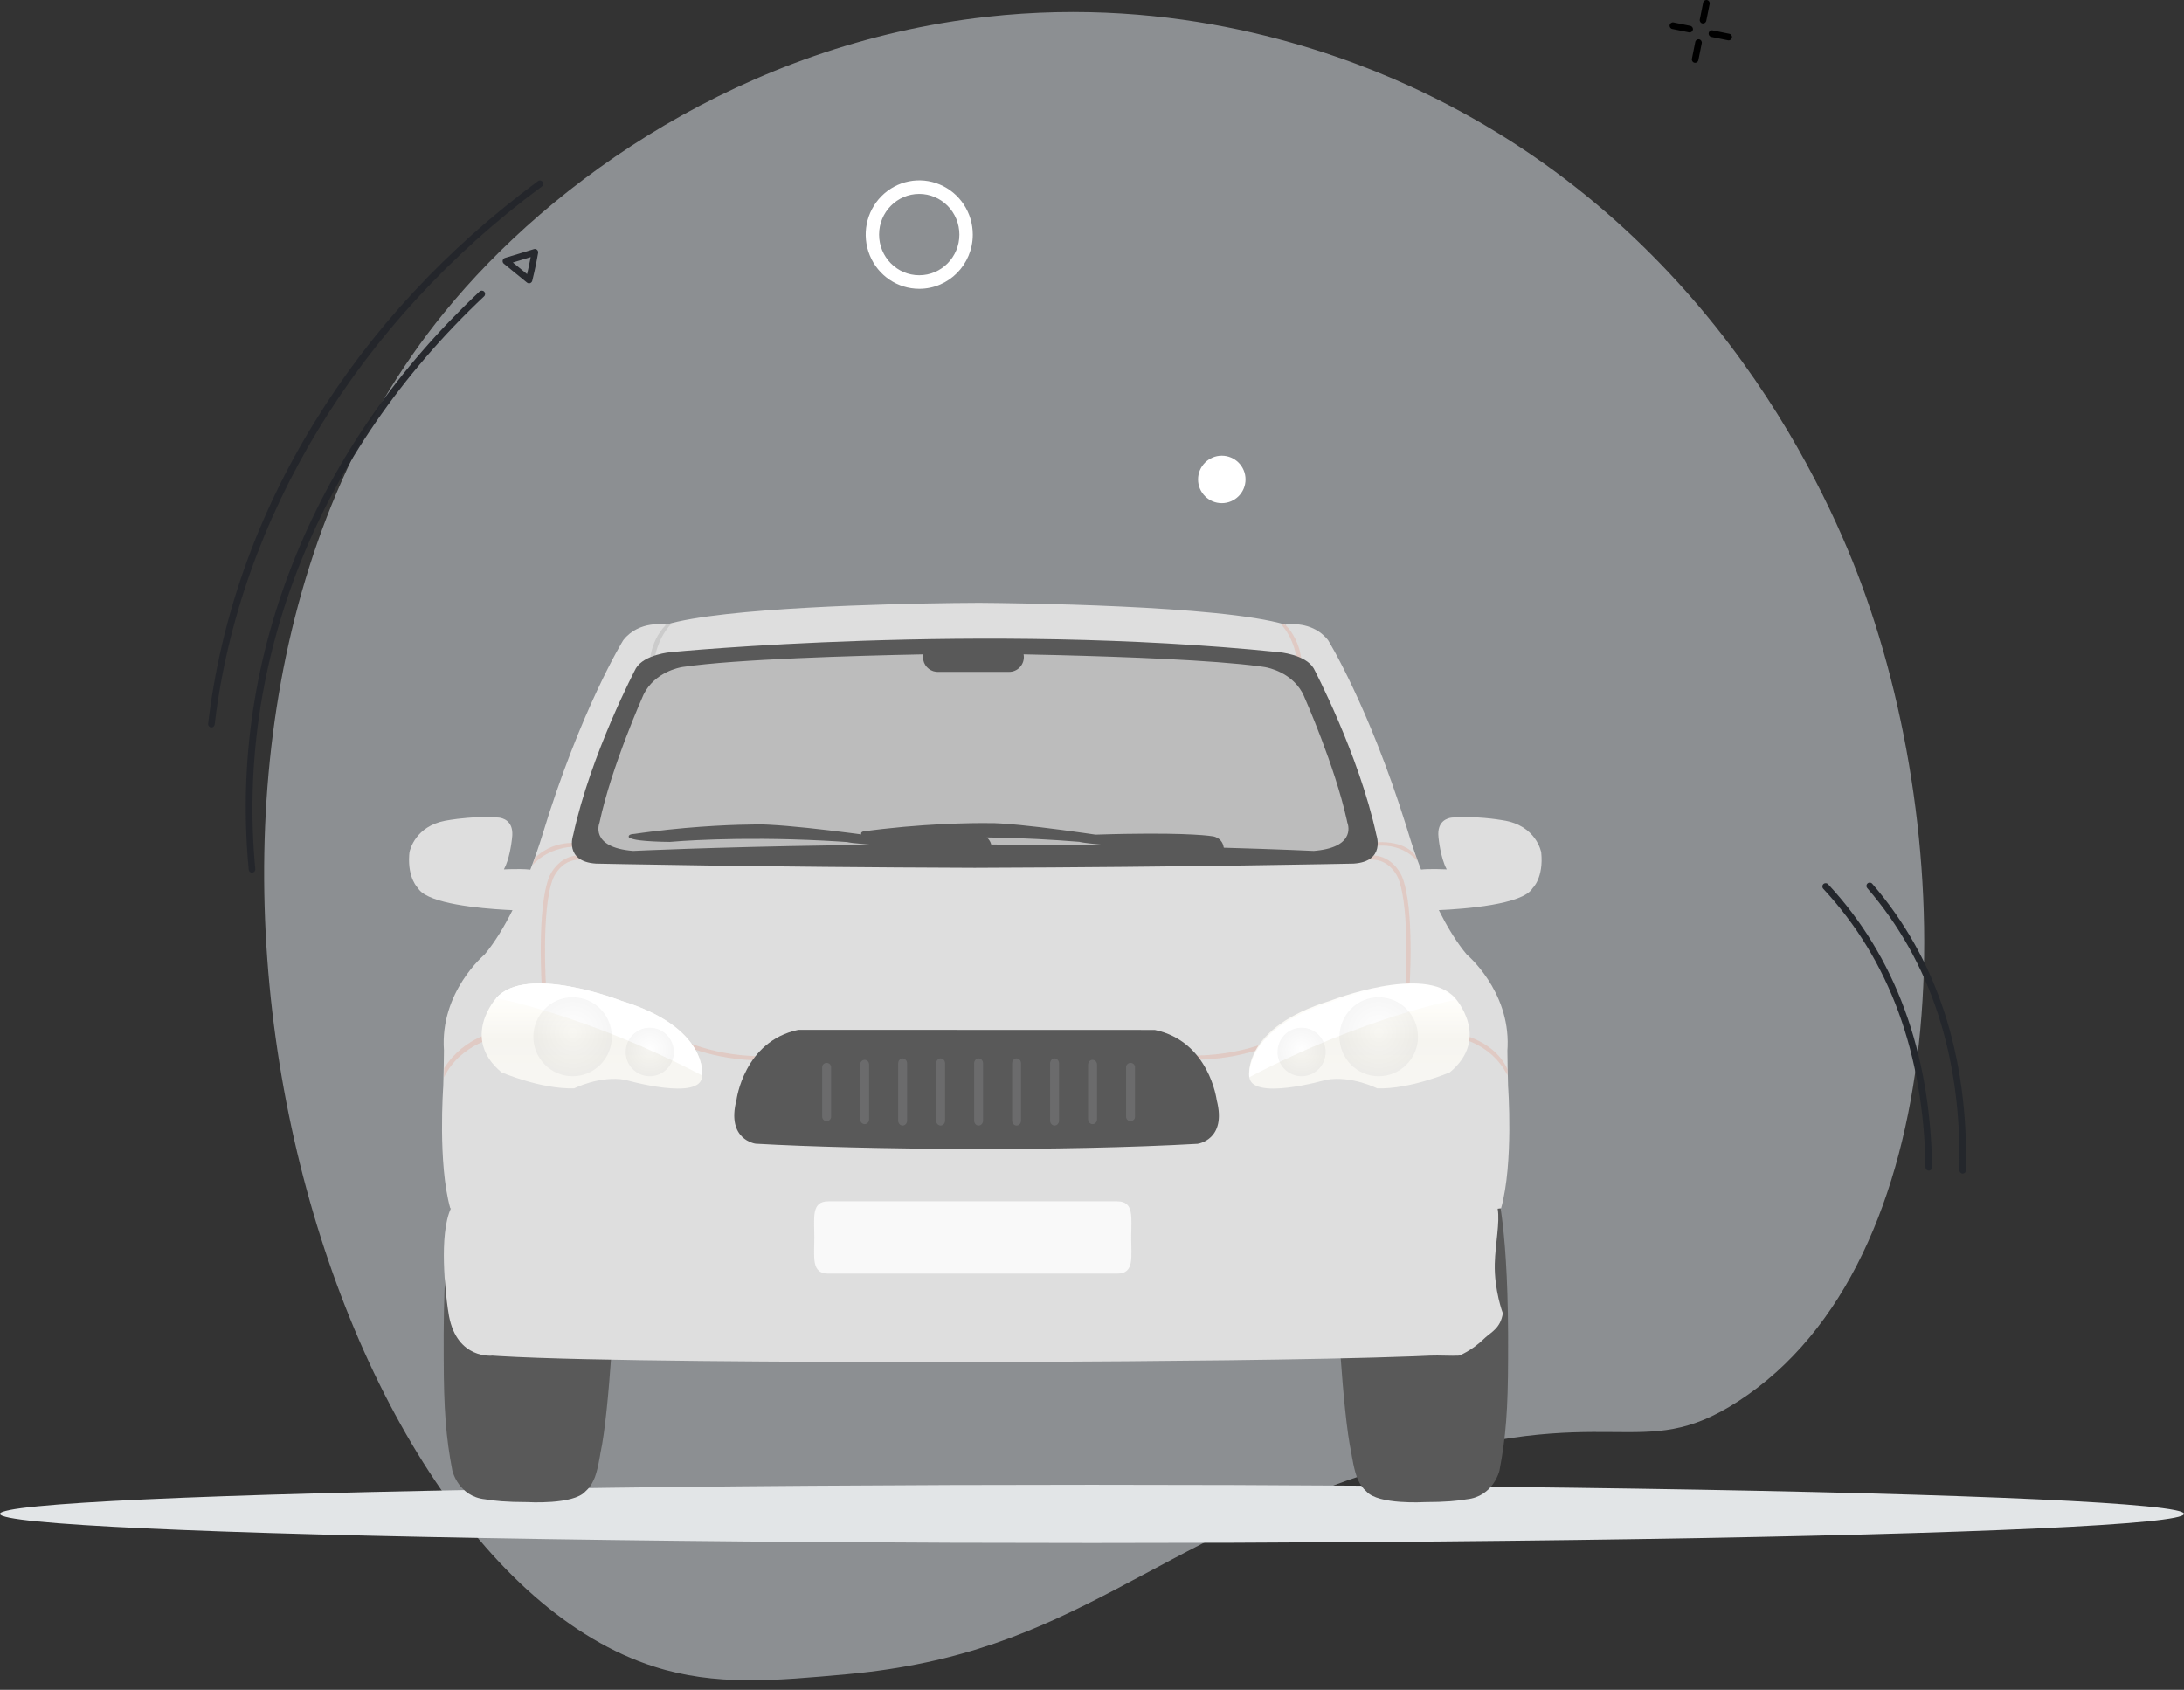 <svg width="230" height="178" viewBox="0 0 230 178" fill="none" xmlns="http://www.w3.org/2000/svg">
<rect x="0" y="0" width="230" height="178" fill="#333333" stroke="none"/>
<path opacity="0.5" d="M148.337 9.013C139.952 5.197 123.899 -0.459 103.931 1.772C78.311 4.634 58.115 18.977 46.765 32.941C9.104 79.281 33.434 164.257 68.909 175.562C75.346 177.613 81.553 177.05 89.192 176.356C113.486 174.149 120.707 162.333 146.501 154.42C169.976 147.219 172.618 154.361 183.053 147.608C205.692 132.96 206.834 90.577 195.979 61.395C191.811 50.186 179.022 22.982 148.337 9.013Z" fill="#E7EDF2"/>
<ellipse cx="115" cy="159.467" rx="115" ry="3.065" fill="#E2E5E7"/>
<path d="M47.917 125.311C47.917 125.311 46.627 129.27 46.727 143.059C46.737 148.427 46.959 151.397 47.638 154.915C47.638 154.915 48.277 157.642 51.088 157.929C51.964 158.09 53.345 158.227 55.516 158.227C55.516 158.227 60.385 158.524 61.639 157.113C62.053 156.757 62.322 156.334 62.498 155.942C62.919 155.176 63.225 153.105 63.225 153.105C64.221 148.538 64.774 135.952 64.774 135.952L49.648 129.922L47.917 125.311Z" fill="#595959"/>
<path d="M157.629 125.311L155.898 129.922L140.772 135.952C140.772 135.952 141.325 148.538 142.321 153.105C142.321 153.105 142.627 155.176 143.048 155.942C143.225 156.334 143.494 156.757 143.907 157.113C145.161 158.524 150.03 158.227 150.03 158.227C152.201 158.227 153.583 158.09 154.459 157.929C157.27 157.642 157.908 154.915 157.908 154.915C158.587 151.397 158.809 148.427 158.819 143.059C158.919 129.27 157.629 125.311 157.629 125.311Z" fill="#595959"/>
<path d="M100.442 63.519L103.117 63.498C106.48 63.521 128.553 63.743 135.361 65.798L135.616 65.766C136.317 65.7 138.318 65.672 139.704 67.243L139.861 67.432C139.861 67.432 144.111 74.304 148.075 86.959L148.616 88.7C148.818 89.321 149.17 90.357 149.65 91.598C150.569 91.492 152.357 91.578 152.357 91.578C151.672 90.309 151.49 88.189 151.49 88.189C151.295 86.427 152.525 86.163 152.893 86.124L152.996 86.117C155.443 85.949 157.726 86.313 158.172 86.39L158.25 86.404C161.814 86.922 162.308 89.792 162.308 89.792C162.582 92.472 161.402 93.555 161.403 93.554C160.394 95.298 154.125 95.754 151.523 95.869C152.278 97.373 153.146 98.862 154.104 100.097L154.468 100.548C154.468 100.548 158.994 104.321 158.767 110.264L158.746 110.646C158.746 110.646 158.746 111.24 158.768 112.362L158.82 114.433C158.82 114.433 159.41 122.526 158.082 127.279L157.722 127.322C157.973 128.763 157.471 131.029 157.418 133.111C157.347 135.896 158.265 138.342 158.265 138.342C158.026 139.871 157.106 140.284 156.435 140.882L156.319 140.99C154.948 142.33 153.647 142.797 153.647 142.797C152.926 142.848 151.547 142.754 150.601 142.797L148.906 142.868C138.642 143.261 119.86 143.4 109.696 143.445L96.738 143.471C85.462 143.467 61.54 143.392 52.539 142.842L51.852 142.797C51.852 142.797 48.164 143.224 47.287 138.647L47.168 137.903C46.931 136.218 46.191 130.119 47.485 127.286L47.417 127.279C46.089 122.526 46.679 114.433 46.679 114.433L46.73 112.409L46.753 110.646C46.31 104.483 51.031 100.548 51.031 100.548C52.133 99.235 53.126 97.563 53.973 95.873L53.237 95.837C50.451 95.682 45.289 95.196 44.122 93.703L44.022 93.555C44.022 93.555 42.928 92.551 43.092 90.083L43.122 89.765C43.181 89.481 43.777 87.047 46.877 86.455L47.478 86.354C48.163 86.247 49.919 86.014 51.868 86.087L52.531 86.124C52.884 86.162 54.024 86.404 53.952 87.968L53.917 88.366C53.856 88.901 53.634 90.53 53.068 91.579L53.69 91.556C54.32 91.54 55.279 91.531 55.846 91.607L56.126 90.868C56.74 89.215 57.08 88.074 57.08 88.074C61.138 74.709 65.638 67.432 65.638 67.432C67.334 65.279 70.138 65.798 70.138 65.798C76.11 63.995 93.83 63.603 100.442 63.519Z" fill="#DEDEDE"/>
<g opacity="0.15">
<path d="M57.081 104.351C57.056 104 56.502 95.723 57.834 92.372C57.842 92.348 58.885 89.685 61.69 90.156C62.217 90.244 62.444 90.228 62.535 90.209C62.418 90.014 61.901 89.593 61.339 89.243C61.059 89.154 58.156 88.895 56.079 91.12L56.337 90.371C58.605 88.168 61.474 88.9 61.504 88.911L61.549 88.849C62.628 89.517 63.109 90.034 62.978 90.385C62.869 90.678 62.475 90.738 61.618 90.595C59.169 90.18 58.255 92.511 58.246 92.534C56.951 95.793 57.517 104.234 57.523 104.319L57.081 104.351Z" fill="#E95A2F" style="mix-blend-mode:luminosity"/>
</g>
<g opacity="0.15">
<path d="M46.758 113.48L46.776 112.514C48.941 109.078 52.591 108.599 52.62 108.605L52.724 109.162C52.692 109.159 48.554 109.797 46.758 113.48Z" fill="#E95A2F" style="mix-blend-mode:luminosity"/>
</g>
<path fill-rule="evenodd" clip-rule="evenodd" d="M65.725 110.814C65.725 112.313 66.937 113.533 68.427 113.533C69.916 113.533 71.128 112.313 71.129 110.814C71.129 109.314 69.916 108.094 68.427 108.094C66.937 108.094 65.725 109.314 65.725 110.814ZM66.057 110.814C66.057 109.499 67.12 108.429 68.427 108.429C69.734 108.429 70.796 109.499 70.797 110.814C70.797 112.13 69.734 113.2 68.427 113.2C67.12 113.2 66.057 112.13 66.057 110.814Z" fill="white"/>
<path d="M85.758 130.355C85.758 132.461 85.414 134.163 87.239 134.163H117.651C119.477 134.163 119.129 132.461 119.129 130.355C119.129 128.25 119.477 126.545 117.651 126.545H87.239C85.414 126.545 85.758 128.25 85.758 130.355Z" fill="#F9F9F9"/>
<path fill-rule="evenodd" clip-rule="evenodd" d="M53.156 112.348L53.398 112.501L53.41 112.214C53.413 112.162 53.639 107.081 54.362 104.605L54.48 104.206L54.121 104.414C54.018 104.473 51.607 105.895 51.457 108.175C51.441 108.291 51.098 111.043 53.156 112.348ZM51.787 108.208C51.893 106.606 53.263 105.425 53.928 104.943C53.373 107.197 53.149 110.823 53.093 111.896C51.485 110.645 51.782 108.244 51.787 108.208Z" fill="white"/>
<path opacity="0.3" d="M68.418 70.173C68.412 70.065 68.319 67.736 70.096 65.851L70.754 65.649C68.892 67.574 68.864 70.121 68.865 70.146L68.418 70.173Z" fill="#9D9D9D"/>
<g opacity="0.15">
<path d="M148.418 104.352L147.977 104.32C147.983 104.236 148.548 95.794 147.255 92.539C147.217 92.44 146.324 90.19 143.881 90.597C143.025 90.74 142.63 90.68 142.521 90.386C142.39 90.036 142.871 89.519 143.95 88.851L143.995 88.83C144.024 88.819 147.553 88.131 149.083 90.137L149.269 90.678C147.192 88.453 144.44 89.156 144.16 89.244C143.598 89.595 143.081 90.016 142.964 90.211C143.055 90.229 143.282 90.246 143.809 90.158C146.608 89.685 147.656 92.35 147.667 92.377C148.996 95.723 148.442 104 148.418 104.352Z" fill="#E95A2F" style="mix-blend-mode:luminosity"/>
</g>
<g opacity="0.15">
<path d="M158.753 113.269C156.843 109.496 152.795 109.169 152.775 109.162L152.767 108.716C152.767 108.716 157.188 109.203 158.751 112.626L158.753 113.269Z" fill="#E95A2F" style="mix-blend-mode:luminosity"/>
</g>
<path fill-rule="evenodd" clip-rule="evenodd" d="M140.899 109.209C140.899 111.594 142.827 113.533 145.196 113.533C147.566 113.533 149.493 111.593 149.493 109.209C149.493 106.823 147.566 104.883 145.196 104.883C142.827 104.883 140.899 106.823 140.899 109.209ZM141.231 109.21C141.231 107.009 143.01 105.218 145.195 105.218C147.382 105.218 149.161 107.008 149.161 109.21C149.161 111.41 147.382 113.2 145.195 113.2C143.01 113.2 141.231 111.41 141.231 109.21Z" fill="white"/>
<path fill-rule="evenodd" clip-rule="evenodd" d="M134.37 110.814C134.37 112.313 135.582 113.533 137.072 113.533C138.562 113.533 139.774 112.313 139.774 110.814C139.774 109.314 138.562 108.094 137.072 108.094C135.582 108.094 134.37 109.314 134.37 110.814ZM134.701 110.814C134.701 109.499 135.765 108.429 137.071 108.429C138.378 108.429 139.441 109.499 139.441 110.814C139.441 112.13 138.378 113.2 137.071 113.2C135.764 113.2 134.701 112.13 134.701 110.814Z" fill="white"/>
<path fill-rule="evenodd" clip-rule="evenodd" d="M152.089 112.214L152.101 112.501L152.344 112.348C154.402 111.044 154.058 108.291 154.044 108.186C153.892 105.895 151.481 104.473 151.379 104.414L151.019 104.206L151.137 104.605C151.859 107.081 152.087 112.162 152.089 112.214ZM152.404 111.896C152.348 110.822 152.124 107.197 151.569 104.943C152.235 105.426 153.604 106.61 153.711 108.219C153.715 108.244 154.015 110.643 152.404 111.896Z" fill="white"/>
<g opacity="0.15">
<path d="M137.081 70.172L136.631 70.145C136.632 70.12 136.612 67.573 134.824 65.666L135.386 65.836C137.176 67.721 137.087 70.065 137.081 70.172Z" fill="#E95A2F" style="mix-blend-mode:luminosity"/>
</g>
<g opacity="0.15">
<path d="M80.355 111.707C74.915 111.707 71.399 109.825 71.36 109.804L71.571 109.413C71.614 109.436 75.949 111.752 82.438 111.168L82.477 111.612C81.742 111.678 81.033 111.707 80.355 111.707Z" fill="#E95A2F" style="mix-blend-mode:luminosity"/>
</g>
<g opacity="0.15">
<path d="M125.662 111.632C124.984 111.632 124.275 111.603 123.54 111.537L123.579 111.093C130.066 111.676 134.403 109.361 134.446 109.337L134.657 109.729C134.617 109.75 131.1 111.632 125.662 111.632Z" fill="#E95A2F" style="mix-blend-mode:luminosity"/>
</g>
<path d="M144.95 87.962C143.106 79.423 138.348 70.402 138.348 70.402C137.463 68.917 134.66 68.694 134.66 68.694C103.333 65.501 70.653 68.694 70.653 68.694C70.653 68.694 67.85 68.917 66.965 70.402C66.965 70.402 62.207 79.423 60.363 87.962C60.363 87.962 59.367 90.747 62.76 90.969C62.76 90.969 80.083 91.341 102.644 91.415C102.648 91.415 102.653 91.415 102.656 91.415C102.661 91.415 102.665 91.415 102.669 91.415C125.23 91.341 142.553 90.969 142.553 90.969C145.947 90.747 144.95 87.962 144.95 87.962Z" fill="#595959"/>
<path d="M126.116 120.486C112.144 121.286 90.971 121.127 79.575 120.474C79.575 120.474 76.47 120.075 77.557 115.876C77.557 115.876 78.334 109.677 84.077 108.478L121.614 108.49C127.358 109.689 128.134 115.888 128.134 115.888C129.221 120.087 126.116 120.486 126.116 120.486Z" fill="#595959"/>
<g opacity="0.4">
<path d="M87.056 111.964C86.797 111.964 86.588 112.164 86.588 112.413V117.64C86.588 117.889 86.797 118.09 87.056 118.09C87.314 118.09 87.523 117.889 87.523 117.64V112.413C87.523 112.164 87.314 111.964 87.056 111.964Z" fill="#87888A"/>
<path d="M91.057 111.641C90.799 111.641 90.589 111.863 90.589 112.137V117.913C90.589 118.188 90.799 118.409 91.057 118.409C91.316 118.409 91.525 118.188 91.525 117.913V112.137C91.525 111.863 91.316 111.641 91.057 111.641Z" fill="#87888A"/>
<path d="M95.057 111.492C94.799 111.492 94.59 111.724 94.59 112.01V118.042C94.59 118.328 94.799 118.56 95.057 118.56C95.316 118.56 95.525 118.328 95.525 118.042V112.01C95.525 111.723 95.316 111.492 95.057 111.492Z" fill="#87888A"/>
<path d="M99.058 111.492C98.799 111.492 98.59 111.724 98.59 112.01V118.042C98.59 118.328 98.799 118.56 99.058 118.56C99.316 118.56 99.526 118.328 99.526 118.042V112.01C99.526 111.723 99.316 111.492 99.058 111.492Z" fill="#87888A"/>
<path d="M103.058 111.492C102.799 111.492 102.59 111.724 102.59 112.01V118.042C102.59 118.328 102.799 118.56 103.058 118.56C103.316 118.56 103.526 118.328 103.526 118.042V112.01C103.526 111.723 103.316 111.492 103.058 111.492Z" fill="#87888A"/>
<path d="M107.059 111.492C106.8 111.492 106.591 111.724 106.591 112.01V118.042C106.591 118.328 106.8 118.56 107.059 118.56C107.318 118.56 107.527 118.328 107.527 118.042V112.01C107.527 111.723 107.318 111.492 107.059 111.492Z" fill="#87888A"/>
<path d="M111.059 111.492C110.8 111.492 110.591 111.724 110.591 112.01V118.042C110.591 118.328 110.8 118.56 111.059 118.56C111.318 118.56 111.527 118.328 111.527 118.042V112.01C111.527 111.723 111.318 111.492 111.059 111.492Z" fill="#87888A"/>
<path d="M115.06 111.641C114.802 111.641 114.592 111.863 114.592 112.137V117.913C114.592 118.188 114.802 118.409 115.06 118.409C115.319 118.409 115.528 118.188 115.528 117.913V112.137C115.528 111.863 115.319 111.641 115.06 111.641Z" fill="#87888A"/>
<path d="M119.06 111.963C118.802 111.963 118.593 112.164 118.593 112.413V117.64C118.593 117.889 118.802 118.089 119.06 118.089C119.319 118.089 119.528 117.889 119.528 117.64V112.413C119.528 112.164 119.319 111.963 119.06 111.963Z" fill="#87888A"/>
</g>
<path fill-rule="evenodd" clip-rule="evenodd" d="M111.348 69.006L107.796 68.926C107.813 69.019 107.825 69.115 107.825 69.213C107.825 70.074 107.131 70.772 106.276 70.772H98.751L98.593 70.764C97.812 70.685 97.202 70.02 97.202 69.213C97.202 69.115 97.214 69.019 97.231 68.926C90.052 69.069 77.488 69.429 71.912 70.253L71.877 70.258C71.547 70.31 68.954 70.787 67.781 73.149C67.781 73.149 64.388 80.722 63.133 86.662C63.133 86.662 62.027 89.261 66.674 89.633C66.674 89.633 75.113 89.23 87.661 89.048L91.99 88.996L91.18 88.933C90.049 88.838 89.354 88.749 89.208 88.698L88.2 88.632L86.721 88.549C77.496 88.076 70.945 88.647 70.512 88.686L69.598 88.666L68.772 88.632C67.61 88.571 67.002 88.481 66.693 88.393L66.443 88.316C66.361 88.288 66.293 88.258 66.237 88.228C66.104 87.945 66.469 87.872 66.66 87.853L66.768 87.847L67.626 87.726L68.529 87.608C73.595 86.969 77.739 86.862 79.509 86.848L80.434 86.85L80.897 86.869C83.276 86.987 86.61 87.364 89.625 87.752L90.705 87.893L90.684 87.809C90.671 87.604 90.975 87.551 91.141 87.537L91.247 87.532L92.089 87.425L92.917 87.327C99.066 86.627 103.871 86.69 104.771 86.71L105.417 86.742C107.793 86.892 111.107 87.31 114.103 87.736L115.364 87.919L117.23 87.866L118.53 87.84C125.458 87.719 127.58 88.067 127.798 88.107L127.985 88.161C128.67 88.405 128.84 89.005 128.881 89.295C134.801 89.463 138.352 89.633 138.352 89.633L138.647 89.605C142.952 89.15 141.893 86.662 141.893 86.662L141.823 86.337C140.565 80.668 137.485 73.688 137.259 73.178L137.119 72.911C135.94 70.832 133.64 70.342 133.191 70.265L132.684 70.192C127.801 69.531 118.373 69.183 111.348 69.006ZM105.239 88.237L103.914 88.214C104.199 88.437 104.329 88.736 104.387 88.96C107.482 88.956 110.457 88.971 113.269 88.998L116.793 89.04L116.417 89.008C115.019 88.888 114.091 88.772 113.772 88.702L113.677 88.677C110.584 88.423 107.734 88.293 105.239 88.237Z" fill="#BCBCBC"/>
<path d="M73.944 113.289C73.944 113.289 74.632 108.235 65.428 105.423C65.428 105.423 55.41 101.509 52.259 105.136C52.259 105.136 48.461 109.332 52.813 112.954C52.813 112.954 56.928 114.739 60.467 114.646C60.467 114.646 63.132 113.287 65.81 113.737C65.81 113.737 73.965 116.102 73.944 113.289Z" fill="url(#paint0_linear)"/>
<path d="M73.945 113.289C73.945 113.289 74.633 108.235 65.429 105.423C65.429 105.423 55.411 101.509 52.26 105.136C52.26 105.136 61.881 106.945 73.945 113.289Z" fill="white"/>
<path opacity="0.15" fill-rule="evenodd" clip-rule="evenodd" d="M64.433 109.21C64.433 111.506 62.583 113.367 60.303 113.367C58.021 113.367 56.171 111.506 56.171 109.21C56.171 106.913 58.021 105.051 60.303 105.051C62.583 105.051 64.433 106.913 64.433 109.21Z" fill="url(#paint1_radial)"/>
<path opacity="0.15" fill-rule="evenodd" clip-rule="evenodd" d="M70.962 110.814C70.962 112.223 69.827 113.366 68.426 113.366C67.026 113.366 65.891 112.223 65.891 110.814C65.891 109.404 67.026 108.261 68.426 108.261C69.827 108.261 70.962 109.404 70.962 110.814Z" fill="url(#paint2_radial)"/>
<path d="M131.555 113.289C131.555 113.289 130.867 108.235 140.071 105.423C140.071 105.423 150.089 101.509 153.241 105.136C153.241 105.136 157.038 109.332 152.686 112.954C152.686 112.954 148.571 114.739 145.032 114.646C145.032 114.646 142.368 113.287 139.689 113.737C139.689 113.737 131.534 116.102 131.555 113.289Z" fill="url(#paint3_linear)"/>
<path d="M131.558 113.474C131.558 113.474 130.87 108.42 140.074 105.608C140.074 105.608 150.092 101.693 153.244 105.321C153.244 105.321 143.622 107.129 131.558 113.474Z" fill="white"/>
<path opacity="0.15" fill-rule="evenodd" clip-rule="evenodd" d="M141.065 109.21C141.065 111.506 142.915 113.367 145.195 113.367C147.477 113.367 149.327 111.506 149.327 109.21C149.327 106.913 147.477 105.051 145.195 105.051C142.915 105.051 141.065 106.913 141.065 109.21Z" fill="url(#paint4_radial)"/>
<path opacity="0.15" fill-rule="evenodd" clip-rule="evenodd" d="M134.536 110.814C134.536 112.223 135.671 113.366 137.071 113.366C138.472 113.366 139.607 112.223 139.607 110.814C139.607 109.404 138.472 108.261 137.071 108.261C135.671 108.261 134.536 109.404 134.536 110.814Z" fill="url(#paint5_radial)"/>
<path fill-rule="evenodd" clip-rule="evenodd" d="M96.808 30.422C94.526 30.422 92.47 29.03 91.598 26.895C90.725 24.76 91.209 22.303 92.823 20.671C94.436 19.038 96.863 18.551 98.969 19.437C101.076 20.323 102.448 22.407 102.446 24.717C102.442 27.869 99.919 30.422 96.808 30.422ZM96.806 20.427C94.471 20.427 92.578 22.345 92.578 24.71C92.578 27.076 94.471 28.993 96.806 28.993C99.142 28.993 101.035 27.076 101.035 24.71C101.035 23.574 100.59 22.485 99.797 21.681C99.004 20.878 97.928 20.427 96.806 20.427Z" fill="white"/>
<circle cx="128.669" cy="50.5" r="2.5" fill="white"/>
<path d="M22.263 76.625C22.25 76.625 22.235 76.625 22.222 76.623C22.031 76.6 21.895 76.427 21.917 76.235C23.235 65.122 26.994 54.449 33.092 44.513C39.073 34.77 47 26.212 56.655 19.077C56.81 18.962 57.028 18.995 57.143 19.152C57.257 19.307 57.224 19.527 57.068 19.642C37.745 33.918 25.186 54.575 22.608 76.316C22.587 76.493 22.437 76.625 22.263 76.625Z" fill="#24272C" fill-opacity="0.97"/>
<path d="M26.538 91.926C26.361 91.926 26.208 91.791 26.192 91.609C25.124 80.307 26.802 69.155 31.179 58.459C35.409 48.13 41.909 38.792 50.501 30.706C50.642 30.575 50.862 30.581 50.993 30.723C51.124 30.865 51.118 31.087 50.977 31.218C33.59 47.582 24.809 69.57 26.887 91.543C26.905 91.734 26.764 91.906 26.573 91.925C26.561 91.925 26.55 91.926 26.538 91.926Z" fill="#24272C" fill-opacity="0.97"/>
<path d="M55.714 29.844C55.635 29.844 55.558 29.817 55.495 29.765L53.06 27.777C52.96 27.696 52.912 27.566 52.937 27.437C52.962 27.311 53.055 27.207 53.177 27.169L56.228 26.243C56.343 26.208 56.469 26.235 56.558 26.315C56.648 26.395 56.691 26.517 56.671 26.635C56.425 28.106 56.054 29.563 56.051 29.578C56.021 29.694 55.935 29.787 55.822 29.823C55.789 29.839 55.751 29.844 55.714 29.844ZM54.008 27.651L55.507 28.873C55.61 28.438 55.756 27.782 55.887 27.081L54.008 27.651Z" fill="#24272C" fill-opacity="0.97"/>
<path d="M177.939 3.417C177.916 3.417 177.893 3.416 177.87 3.411L176.106 3.052C175.917 3.014 175.796 2.829 175.834 2.64C175.872 2.45 176.056 2.328 176.245 2.367L178.009 2.725C178.198 2.764 178.319 2.949 178.281 3.137C178.248 3.302 178.102 3.417 177.939 3.417Z" fill="black"/>
<path d="M182.052 4.252C182.028 4.252 182.005 4.25 181.982 4.245L180.218 3.887C180.029 3.848 179.908 3.663 179.946 3.475C179.984 3.285 180.168 3.163 180.357 3.201L182.121 3.56C182.31 3.598 182.431 3.783 182.393 3.972C182.358 4.139 182.214 4.252 182.052 4.252Z" fill="black"/>
<path d="M178.518 6.611C178.494 6.611 178.471 6.609 178.448 6.604C178.259 6.566 178.138 6.381 178.176 6.192L178.533 4.416C178.571 4.226 178.755 4.104 178.944 4.143C179.133 4.181 179.254 4.366 179.215 4.555L178.859 6.329C178.826 6.496 178.68 6.611 178.518 6.611Z" fill="black"/>
<path d="M179.349 2.475C179.326 2.475 179.303 2.473 179.279 2.468C179.09 2.43 178.969 2.245 179.008 2.056L179.364 0.281C179.402 0.09 179.586 -0.031 179.775 0.007C179.964 0.045 180.085 0.231 180.047 0.419L179.69 2.193C179.656 2.36 179.511 2.475 179.349 2.475Z" fill="black"/>
<path d="M206.696 123.625C206.692 123.625 206.691 123.625 206.689 123.625C206.497 123.621 206.344 123.461 206.347 123.268C206.591 111.283 203.325 101.285 196.641 93.549C196.515 93.403 196.53 93.182 196.676 93.056C196.82 92.929 197.041 92.944 197.167 93.091C203.968 100.961 207.291 111.12 207.044 123.283C207.039 123.473 206.885 123.625 206.696 123.625Z" fill="#24272C"/>
<path d="M203.125 123.309C202.936 123.309 202.781 123.156 202.777 122.964C202.588 110.98 198.965 101.106 192.008 93.619C191.877 93.477 191.884 93.255 192.025 93.124C192.165 92.992 192.386 92.999 192.517 93.14C199.597 100.759 203.283 110.789 203.474 122.954C203.477 123.147 203.323 123.306 203.13 123.309C203.129 123.309 203.127 123.309 203.125 123.309Z" fill="#24272C"/>
<defs>
<linearGradient id="paint0_linear" x1="52.659" y1="103.595" x2="52.659" y2="112.823" gradientUnits="userSpaceOnUse">
<stop stop-color="white"/>
<stop offset="0.311" stop-color="#FDFCF8"/>
<stop offset="0.641" stop-color="#F6F5F0"/>
<stop offset="1" stop-color="#F7F6F2"/>
</linearGradient>
<radialGradient id="paint1_radial" cx="0" cy="0" r="1" gradientUnits="userSpaceOnUse" gradientTransform="translate(60.302 108.801) rotate(92.645) scale(6.773 6.73)">
<stop stop-opacity="0.01"/>
<stop offset="1" stop-opacity="0.399"/>
</radialGradient>
<radialGradient id="paint2_radial" cx="0" cy="0" r="1" gradientUnits="userSpaceOnUse" gradientTransform="translate(68.426 110.563) rotate(92.645) scale(4.158 4.131)">
<stop stop-opacity="0.01"/>
<stop offset="1" stop-opacity="0.399"/>
</radialGradient>
<linearGradient id="paint3_linear" x1="133.479" y1="103.595" x2="133.479" y2="112.823" gradientUnits="userSpaceOnUse">
<stop stop-color="white"/>
<stop offset="0.311" stop-color="#FDFCF8"/>
<stop offset="0.641" stop-color="#F6F5F0"/>
<stop offset="1" stop-color="#F7F6F2"/>
</linearGradient>
<radialGradient id="paint4_radial" cx="0" cy="0" r="1" gradientUnits="userSpaceOnUse" gradientTransform="translate(145.196 108.801) rotate(92.645) scale(6.773 6.73)">
<stop stop-opacity="0.01"/>
<stop offset="1" stop-opacity="0.399"/>
</radialGradient>
<radialGradient id="paint5_radial" cx="0" cy="0" r="1" gradientUnits="userSpaceOnUse" gradientTransform="translate(137.071 110.563) rotate(92.645) scale(4.158 4.131)">
<stop stop-opacity="0.01"/>
<stop offset="1" stop-opacity="0.399"/>
</radialGradient>
</defs>
</svg>
